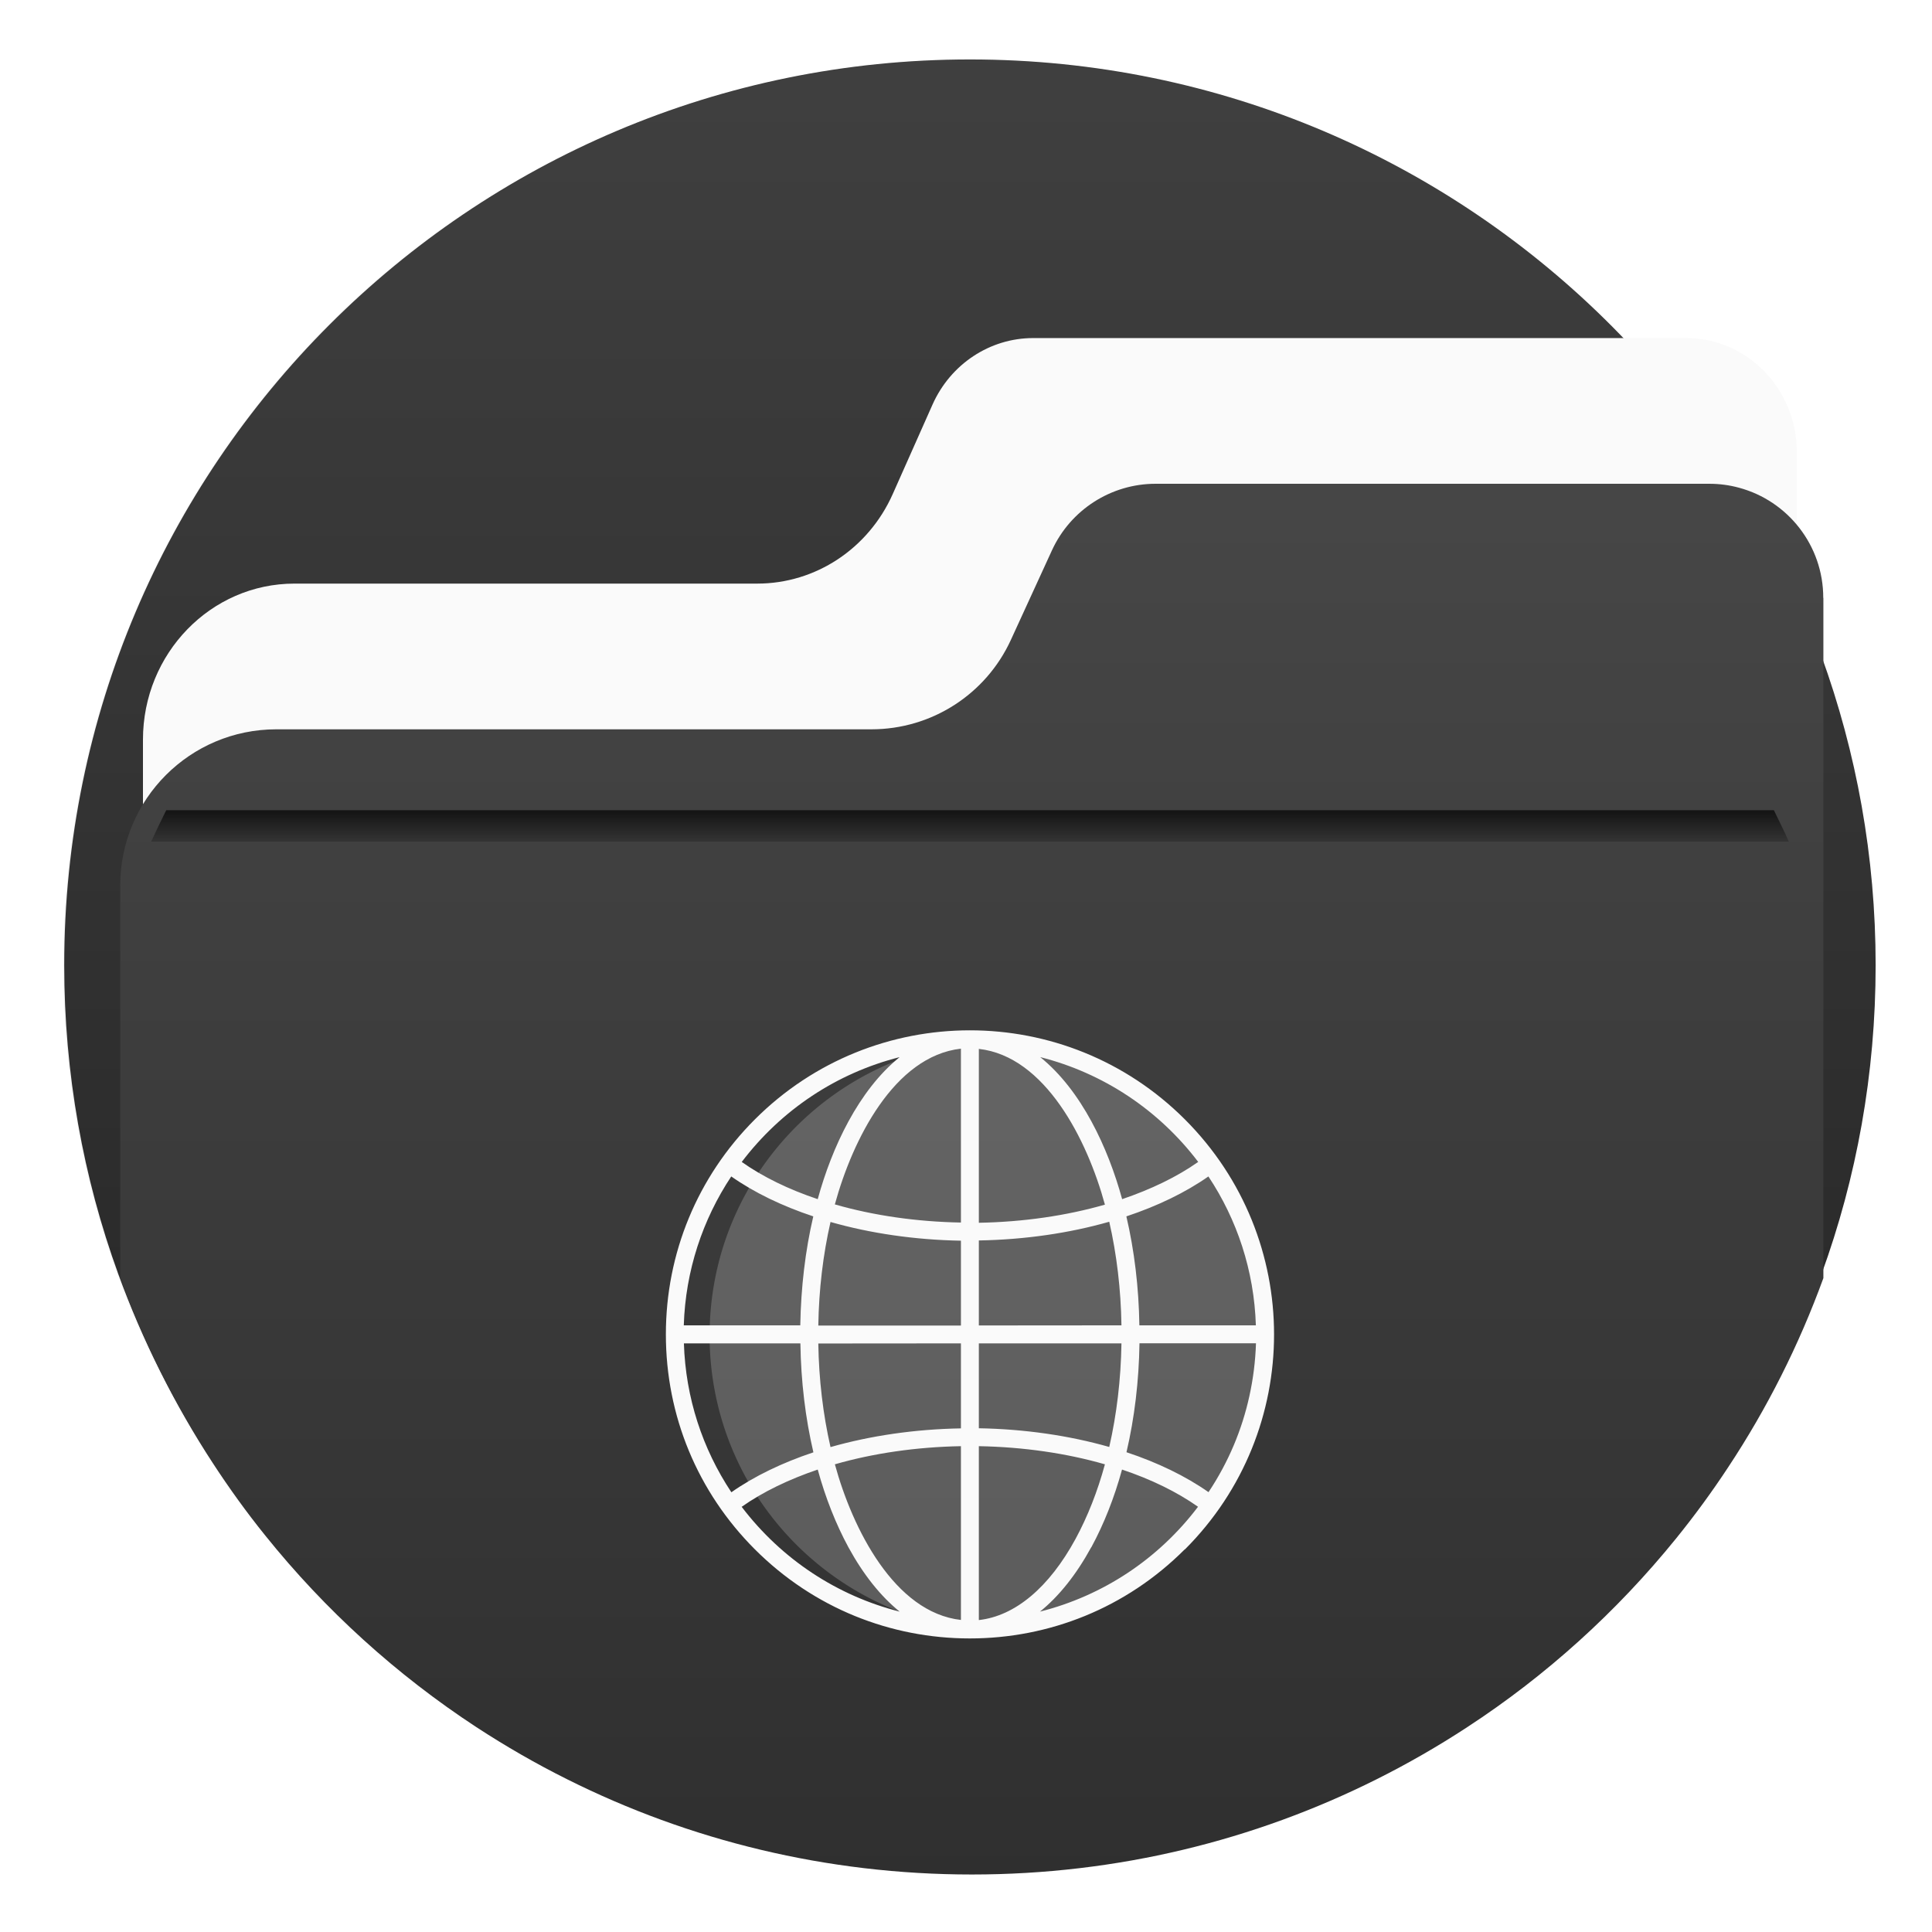 <?xml version="1.0" encoding="UTF-8"?>
<!-- Created with Inkscape (http://www.inkscape.org/) -->
<svg width="64" height="64" version="1.1" viewBox="0 0 16.933 16.933" xmlns="http://www.w3.org/2000/svg" xmlns:cc="http://creativecommons.org/ns#" xmlns:dc="http://purl.org/dc/elements/1.1/" xmlns:rdf="http://www.w3.org/1999/02/22-rdf-syntax-ns#">
 <defs>
  <filter id="filter11290" x="-.024" y="-.024" width="1.048" height="1.048" color-interpolation-filters="sRGB">
   <feGaussianBlur stdDeviation="0.159"/>
  </filter>
  <linearGradient id="linearGradient677348" x1="-6.174" x2="-6.174" y1="-126.08" y2="-126.7" gradientTransform="matrix(.529 0 0 .54 11.537 75.528)" gradientUnits="userSpaceOnUse">
   <stop stop-color="#3c3c3c" offset="0"/>
   <stop stop-color="#141414" offset="1"/>
  </linearGradient>
  <linearGradient id="linearGradient1032-7" x1="-7.519" x2="-7.519" y1="267.55" y2="286.91" gradientTransform="translate(15.958 -263.05)" gradientUnits="userSpaceOnUse">
   <stop stop-color="#464646" offset="0"/>
   <stop stop-color="#212121" offset="1"/>
  </linearGradient>
  <linearGradient id="linearGradient11339-5" x1="8.533" x2="8.533" y1="277.25" y2="296.44" gradientTransform="translate(0 -280.07)" gradientUnits="userSpaceOnUse">
   <stop stop-color="#464646" offset="0"/>
   <stop stop-color="#212121" offset="1"/>
  </linearGradient>
 </defs>
 <circle cx="8.494" cy="8.46" r="7.938" filter="url(#filter11290)" opacity=".25" stroke-width=".14"/>
 <path d="m16.439 8.46c0 0.952-0.167 1.864-0.475 2.709-0.214 0.588-0.494 1.143-0.834 1.657-0.142 0.216-0.295 0.425-0.457 0.625-0.52 0.642-1.137 1.201-1.831 1.654-0.255 0.167-0.521 0.32-0.795 0.457-1.067 0.534-2.271 0.834-3.546 0.834s-2.479-0.3-3.546-0.834c-0.275-0.137-0.54-0.29-0.796-0.457-0.702-0.46-1.327-1.027-1.851-1.68-0.163-0.202-0.315-0.413-0.457-0.631-0.33-0.505-0.604-1.051-0.814-1.627-0.307-0.845-0.474-1.757-0.474-2.708 0-4.384 3.554-7.938 7.938-7.938 2.2 0 4.192 0.895 5.63 2.342 0.414 0.417 0.783 0.879 1.096 1.379 0.296 0.471 0.544 0.976 0.737 1.507 0.307 0.846 0.475 1.758 0.475 2.709z" fill="url(#linearGradient11339-5)" stroke-width=".031"/>
 <path d="m15.749 3.962v3.347h-14.496v-0.826c0-0.756 0.595-1.368 1.328-1.368h4.056c0.511 0 0.974-0.306 1.187-0.784l0.349-0.785c0.158-0.355 0.503-0.583 0.882-0.583h5.723c0.536 0 0.97 0.447 0.97 0.999z" fill="#fafafa" stroke-width=".031"/>
 <path d="m15.981 5.241v5.961c-0.214 0.588-0.494 1.143-0.834 1.657-0.142 0.216-0.295 0.425-0.457 0.625-0.52 0.642-1.137 1.201-1.831 1.654-0.255 0.167-0.521 0.32-0.795 0.457-1.067 0.534-2.271 0.834-3.546 0.834s-2.479-0.3-3.546-0.834c-0.275-0.137-0.54-0.29-0.796-0.457-0.702-0.46-1.327-1.027-1.851-1.68-0.163-0.202-0.315-0.413-0.457-0.631-0.33-0.505-0.604-1.051-0.814-1.627v-3.44c0-0.756 0.612-1.368 1.368-1.368h5.216c0.526 0 1.003-0.306 1.222-0.784l0.36-0.785c0.163-0.355 0.518-0.583 0.908-0.583h4.853c0.091 0 0.178 0.012 0.262 0.035 0.425 0.115 0.737 0.503 0.737 0.965z" fill="url(#linearGradient1032-7)" stroke-width=".031"/>
 <circle cx="-330.35" cy="-328.38" r="0" fill="#5e4aa6" stroke-width=".265"/>
 <path d="m1.457 7.101c-0.045 0.091-0.09 0.183-0.132 0.275h14.353c-0.04-0.093-0.088-0.184-0.131-0.275z" fill="url(#linearGradient677348)" stroke-width=".141"/>
 <path transform="scale(.265)" d="m32.129 34.395a9.775 9.775 0 0 0-0.342 0.012c0.221-0.008 0.444-0.003 0.668 0.004a9.775 9.775 0 0 0-0.326-0.016zm-0.58 0.021a9.775 9.775 0 0 0-0.484 0.049c0.161-0.018 0.321-0.039 0.484-0.049zm1.072 0.004c-5.108 0.322-9.152 4.561-9.152 9.75 0 5.204 4.067 9.457 9.195 9.758a9.775 9.775 0 0 0 9.24-9.758 9.775 9.775 0 0 0-9.283-9.75zm-2.092 0.109a9.775 9.775 0 0 0-0.365 0.076c0.122-0.025 0.242-0.056 0.365-0.076zm-0.986 0.217a9.775 9.775 0 0 0-0.227 0.072c0.076-0.023 0.15-0.051 0.227-0.072zm-0.928 0.303a9.775 9.775 0 0 0-0.244 0.107c0.082-0.034 0.161-0.075 0.244-0.107zm-0.895 0.398a9.775 9.775 0 0 0-0.223 0.125c0.075-0.041 0.146-0.086 0.223-0.125zm-0.844 0.48a9.775 9.775 0 0 0-0.301 0.211c0.101-0.07 0.197-0.145 0.301-0.211zm-0.777 0.553a9.775 9.775 0 0 0-0.426 0.365c0.14-0.124 0.279-0.25 0.426-0.365zm-0.723 0.627a9.775 9.775 0 0 0-0.432 0.451c0.141-0.153 0.281-0.307 0.432-0.451zm-0.668 0.705a9.775 9.775 0 0 0-0.338 0.432c0.111-0.145 0.219-0.293 0.338-0.432zm-0.609 0.789a9.775 9.775 0 0 0-0.219 0.344c0.073-0.115 0.141-0.232 0.219-0.344zm-0.521 0.84a9.775 9.775 0 0 0-0.172 0.344c0.058-0.114 0.11-0.232 0.172-0.344zm-0.43 0.875a9.775 9.775 0 0 0-0.139 0.369c0.047-0.123 0.087-0.249 0.139-0.369zm-0.342 0.92a9.775 9.775 0 0 0-0.119 0.447c0.039-0.149 0.073-0.301 0.119-0.447zm-0.246 0.947a9.775 9.775 0 0 0-0.123 0.777c0.032-0.262 0.07-0.522 0.123-0.777zm-0.15 0.965a9.775 9.775 0 0 0-0.057 1.022 9.775 9.775 0 0 0 0.049 0.885c-0.026-0.292-0.047-0.586-0.047-0.885 0-0.345 0.02-0.685 0.055-1.022zm0.043 2.332a9.775 9.775 0 0 0 0.086 0.545c-0.035-0.18-0.061-0.362-0.086-0.545zm0.195 1.023a9.775 9.775 0 0 0 0.121 0.457c-0.045-0.15-0.083-0.304-0.121-0.457zm0.293 0.977a9.775 9.775 0 0 0 0.146 0.387c-0.052-0.127-0.1-0.257-0.146-0.387zm0.383 0.912a9.775 9.775 0 0 0 0.184 0.367c-0.064-0.121-0.124-0.244-0.184-0.367zm0.455 0.84a9.775 9.775 0 0 0 0.242 0.383c-0.084-0.125-0.164-0.253-0.242-0.383zm0.527 0.781a9.775 9.775 0 0 0 0.312 0.4c-0.108-0.13-0.211-0.265-0.312-0.4zm0.602 0.729a9.775 9.775 0 0 0 0.377 0.395c-0.13-0.128-0.254-0.26-0.377-0.395zm0.689 0.688a9.775 9.775 0 0 0 0.406 0.348c-0.139-0.112-0.274-0.228-0.406-0.348zm0.77 0.625a9.775 9.775 0 0 0 0.404 0.283c-0.138-0.09-0.272-0.186-0.404-0.283zm0.863 0.564a9.775 9.775 0 0 0 0.359 0.199c-0.122-0.064-0.241-0.13-0.359-0.199zm0.867 0.445a9.775 9.775 0 0 0 0.385 0.168c-0.13-0.052-0.258-0.11-0.385-0.168zm0.9 0.357a9.775 9.775 0 0 0 0.422 0.133c-0.142-0.041-0.282-0.086-0.422-0.133zm0.953 0.268a9.775 9.775 0 0 0 0.424 0.09c-0.143-0.026-0.283-0.058-0.424-0.09zm0.953 0.17a9.775 9.775 0 0 0 0.492 0.049c-0.165-0.012-0.329-0.028-0.492-0.049zm1.674 0.07c-0.236 0.011-0.469 0.01-0.701 0.004a9.775 9.775 0 0 0 0.252 0.012 9.775 9.775 0 0 0 0.449-0.016z" fill="#fff" opacity=".2" stroke-width=".039"/>
 <path d="m10.385 13.58c1.042-1.041 1.042-2.727 0-3.769-1.042-1.042-2.729-1.04-3.769 1.06e-5 -0.503 0.503-0.78 1.173-0.78 1.884 0 0.712 0.277 1.381 0.78 1.884 0.516 0.516 1.191 0.781 1.884 0.781 0.693 0 1.369-0.265 1.884-0.781zm-4.391-1.806h1.021c0.005 0.333 0.044 0.656 0.114 0.955-0.273 0.091-0.518 0.209-0.719 0.35-0.253-0.381-0.401-0.828-0.416-1.305zm1.891-2.509c-0.361 0.292-0.594 0.792-0.718 1.245-0.254-0.085-0.48-0.195-0.666-0.326 0.346-0.456 0.831-0.779 1.385-0.919zm2.616 0.919c-0.186 0.131-0.413 0.24-0.666 0.326-0.124-0.452-0.356-0.953-0.718-1.245 0.553 0.14 1.039 0.463 1.385 0.919zm0.449 2.053c-0.064 0.291-0.181 0.575-0.358 0.841-0.201-0.141-0.445-0.259-0.719-0.35 0.07-0.299 0.109-0.622 0.114-0.955h1.021c-0.005 0.156-0.024 0.309-0.058 0.464zm-4.449 0.969c0.186-0.131 0.413-0.24 0.666-0.326 0.068 0.248 0.159 0.478 0.269 0.681 0.131 0.24 0.283 0.43 0.449 0.564-0.544-0.138-1.032-0.455-1.385-0.919zm0.816-0.372c0.337-0.097 0.715-0.152 1.105-0.159v1.523c-0.581-0.065-0.95-0.796-1.105-1.365zm1.105-3.642v1.523c-0.391-0.007-0.768-0.062-1.105-0.159 0.155-0.567 0.52-1.299 1.105-1.365zm0.157 2.582h1.25c-0.005 0.317-0.042 0.624-0.107 0.908-0.35-0.1-0.741-0.157-1.143-0.164zm0-0.157v-0.745c0.403-0.007 0.793-0.064 1.143-0.164 0.065 0.284 0.102 0.591 0.107 0.908zm0-0.901v-1.523c0.581 0.065 0.95 0.796 1.105 1.365-0.337 0.097-0.715 0.152-1.105 0.159zm-0.157 0.157v0.745h-1.25c0.005-0.317 0.042-0.624 0.107-0.908 0.35 0.1 0.741 0.157 1.143 0.164zm0 0.901v0.745c-0.403 0.007-0.793 0.064-1.143 0.164-0.065-0.284-0.102-0.591-0.107-0.908zm0.157 0.901c0.391 0.007 0.768 0.062 1.105 0.159-0.065 0.239-0.152 0.459-0.257 0.653-0.232 0.427-0.531 0.677-0.848 0.712v-1.523zm0.986 0.886c0.11-0.203 0.201-0.433 0.269-0.681 0.254 0.085 0.48 0.195 0.666 0.326-0.346 0.457-0.831 0.779-1.385 0.919 0.166-0.134 0.318-0.324 0.449-0.564zm0.421-1.945c-0.005-0.333-0.044-0.656-0.114-0.955 0.273-0.091 0.518-0.209 0.719-0.35 0.25 0.376 0.401 0.824 0.416 1.305h-1.021zm-3.577-1.305c0.201 0.141 0.445 0.259 0.719 0.35-0.07 0.299-0.108 0.622-0.114 0.955h-1.021c0.015-0.481 0.166-0.928 0.416-1.305z" fill="#fafafa" stroke-width=".01"/>
</svg>
